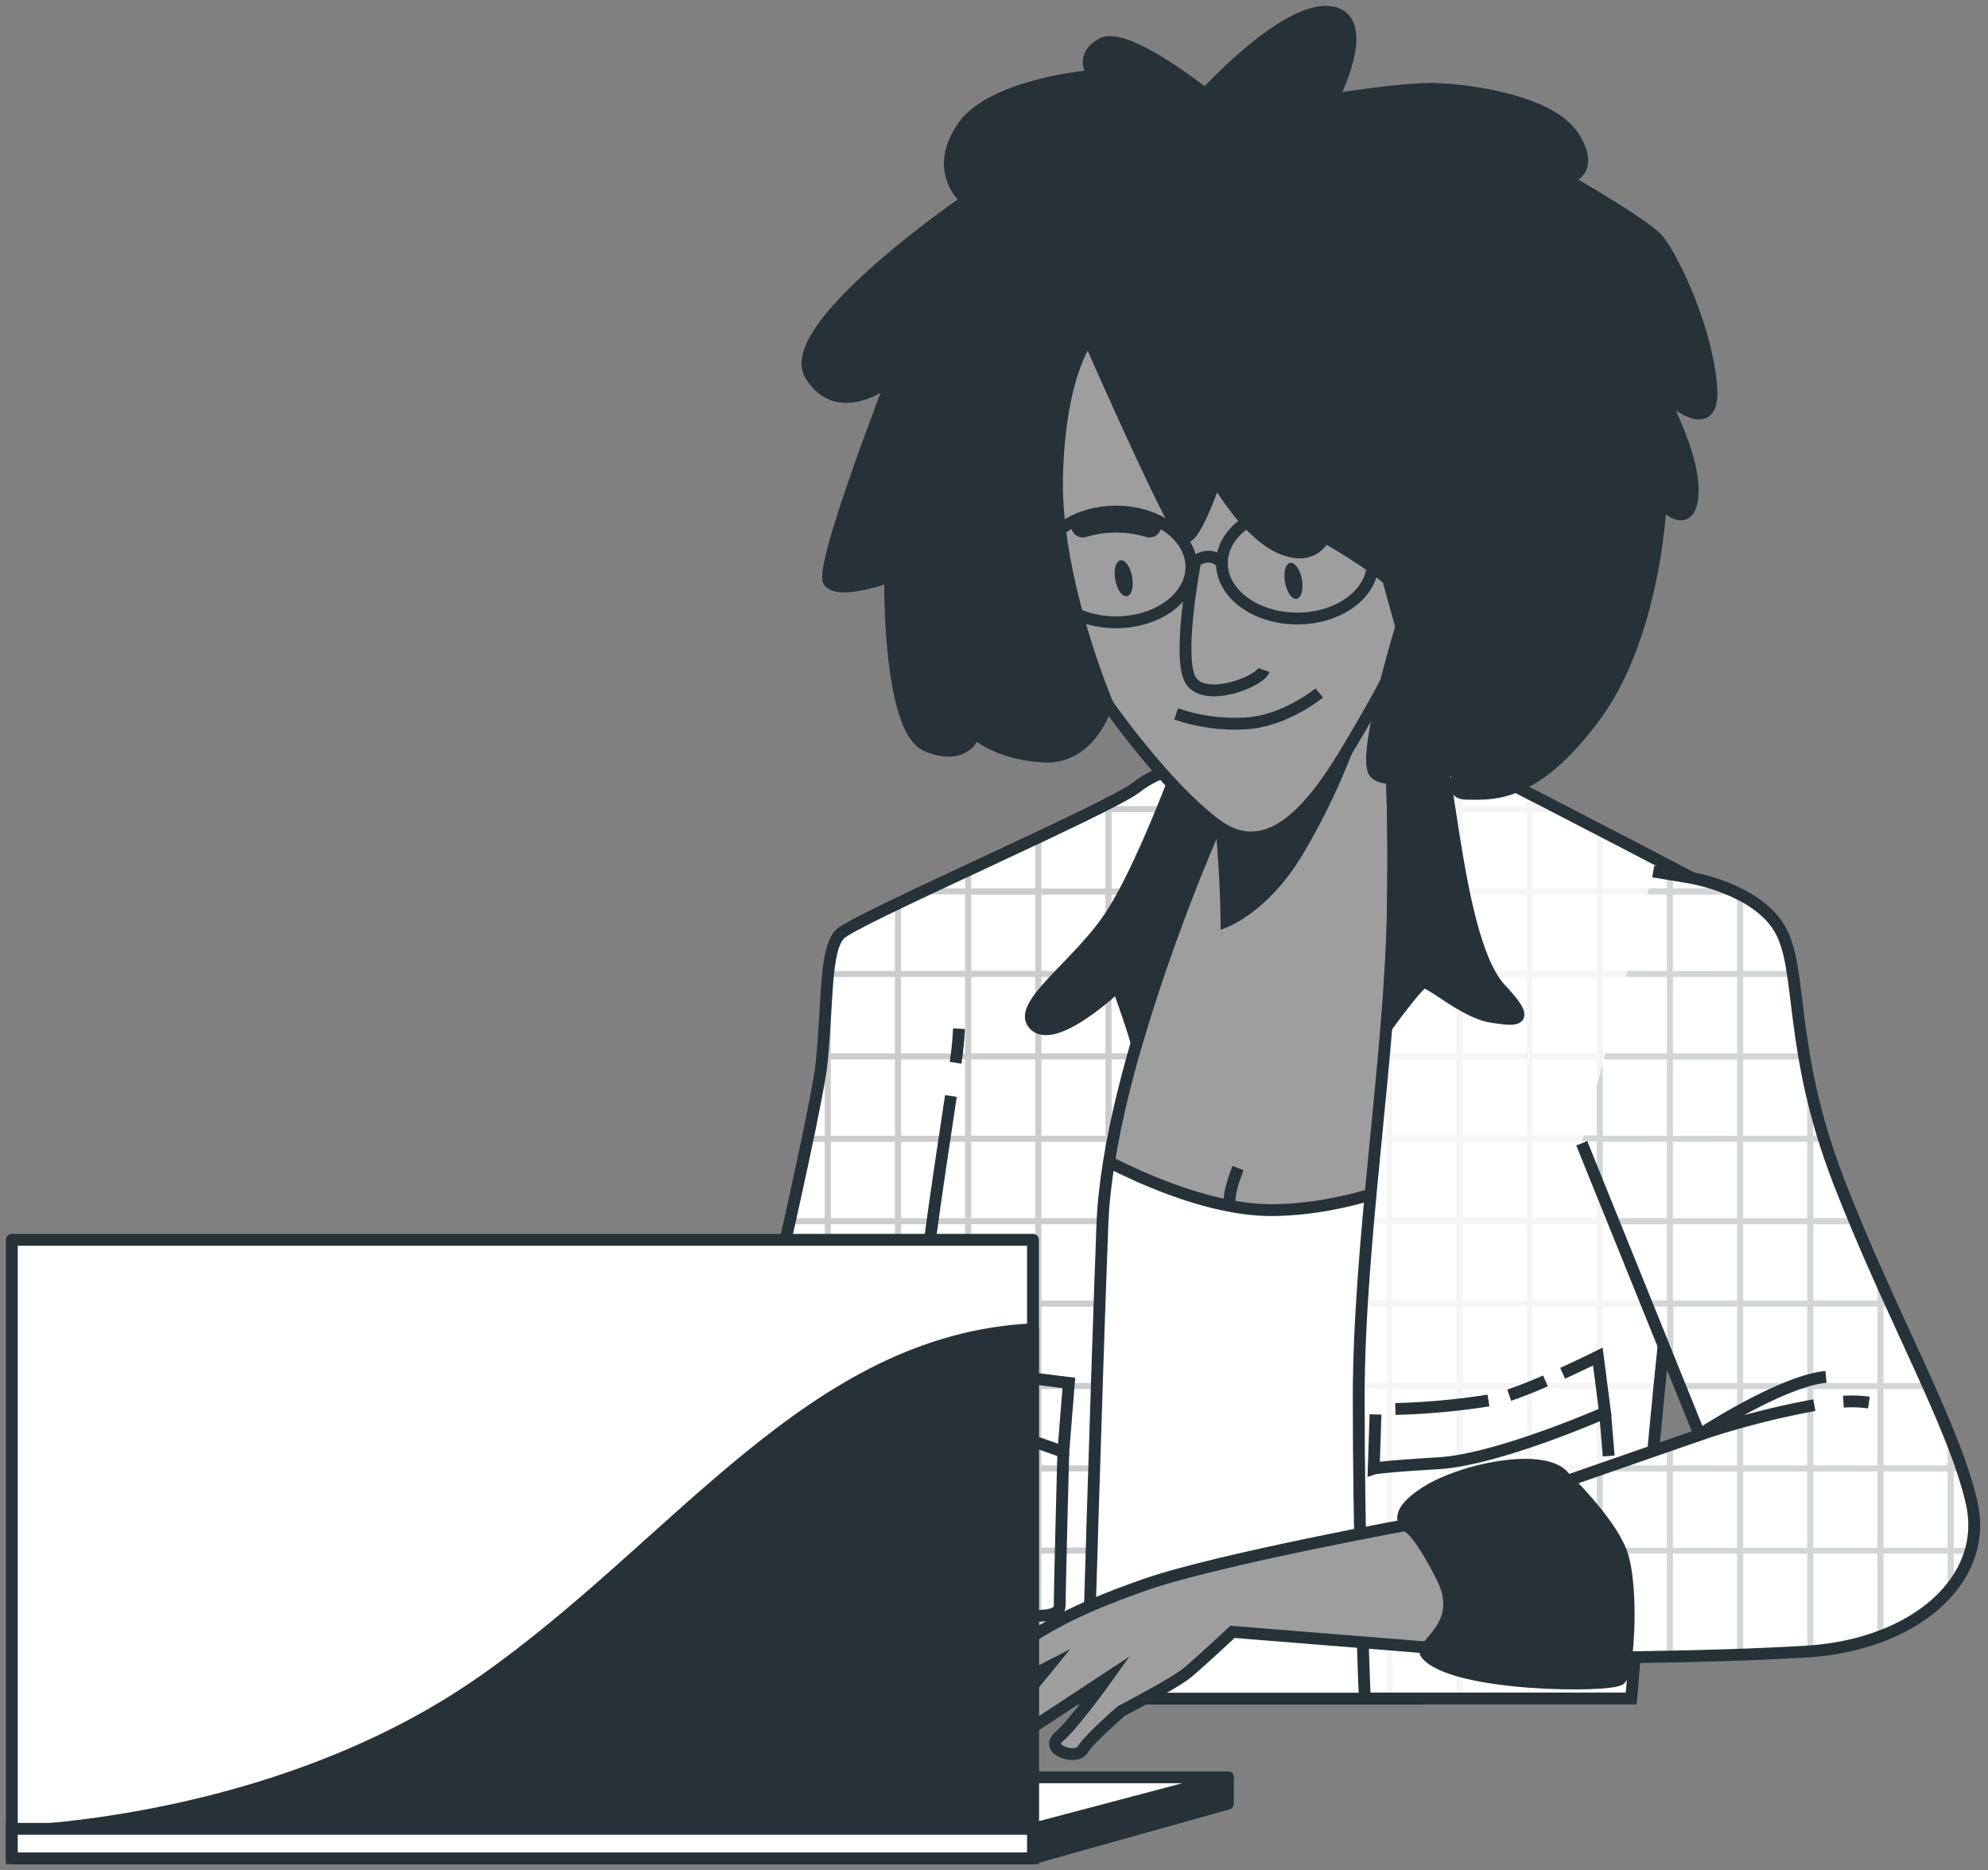 <svg xmlns="http://www.w3.org/2000/svg" width="168" height="158" fill="none"><rect width="100%" height="100%" fill="#808080" stroke="none"/><path fill="#9E9E9E" stroke="#263238" stroke-miterlimit="10" d="m119.794 143.509 3.321-50.436 2.444-23.98-6.704-7.483-3.362-2.444s-4.735 4.125-8.092 5.038c-3.357.913-6.585 1.836-6.585 1.836S89.362 87.576 88.439 97.348c-.923 9.773-2.445 45.976-2.445 45.976l1.274.185h32.526Z"/><path stroke="#263238" stroke-miterlimit="10" d="M104.048 101.928s-.572-.294.573-3.244"/><path fill="#263238" stroke="#263238" stroke-miterlimit="10" d="M102.702 65.524c.57 4.075.885 8.18.944 12.295 0 0 3.44-1.377 6.188-6.189a55.5 55.5 0 0 0 3.909-8.076l-11.041 1.97Z"/><path fill="#fff" stroke="#263238" stroke-miterlimit="10" d="m119.794 143.509 2.986-45.346c-2.93 1.496-8.711 3.966-15.09 4.074-7.643.129-17.106-5.807-17.106-5.807l-2.13.836v.082c-.918 9.799-2.444 45.975-2.444 45.975l1.274.186h32.51Z"/><path fill="#fff" d="M114.821 118.126c0 11.681.403 22.918.516 25.373h22.511c.309-3.641 2.248-26.301 3.243-34.423 1.088-8.876 8.226-22.088 8.226-26.817 0-4.73 1.449-3.981-5.07-7.421-6.518-3.44-20.896-10.866-22.887-11.774-1.99-.907-4.166-3.094-4.166-3.094s.722 4.528.515 16.838c-.206 12.31-2.888 28.111-2.888 41.318Z"/><g fill="#000" opacity=".2"><path d="M117.193 60.016c.269 2.143.424 4.298.464 6.457v-6.018a16.208 16.208 0 0 1-.464-.439ZM146.795 89.489v1.547c.175-.47.35-.923.515-1.372v-.185h.067c.067-.17.129-.346.191-.516h-.258v-6.42h1.996v-.516h-1.996v-5.498c-.16-.098-.33-.19-.515-.294v5.792h-5.415V75.58h4.187l-.969-.515h-3.218v-1.702l-.516-.273v1.96h-5.415v-4.776l-.516-.269v5.044h-5.415v-6.43h2.698l-1.001-.516h-1.697v-.872l-.515-.268v1.14h-5.415v-3.894c-.181-.093-.351-.18-.516-.258v4.152h-5.363v.515h5.363v6.447h-5.317v.515h5.317v6.447h-5.415v-2.45a182.95 182.95 0 0 1-.516 7.844v1.547h-.134l-.046.516h.18v6.467h-.773l-.052.515h.851v6.447h-1.464l-.047.515h1.511v6.447h-2.011l-.031.515h2.063v6.447h-2.285v.515h2.29v6.447h-2.274v.516h2.269v6.446h-2.166v.516h2.156v12.248h.515v-12.264h5.379v12.248h.516v-12.248h5.415v12.248h.515v-12.248h5.415v12.248h.516v-12.248h3.471c0-.17 0-.34.046-.516h-3.517v-6.43h4.126c0-.171.036-.341.051-.516h-4.177v-6.447h4.765c0-.175.031-.34.052-.515h-4.817v-6.447h5.415v.686l.227-1.975c.072-.577.17-1.176.289-1.789v-3.884h.964l.155-.515h-1.119v-6.447h3.352c.067-.17.129-.345.196-.515h-3.548v-6.447l5.415-.015Zm-5.415-6.947h5.415v6.447h-5.415v-6.447Zm-18.308 48.203h-5.415v-6.43h5.415v6.43Zm0-6.962h-5.415v-6.446h5.415v6.446Zm0-6.962h-5.415v-6.431h5.415v6.431Zm0-6.962h-5.415v-6.446h5.415v6.446Zm0-6.962h-5.415v-6.43h5.415v6.43Zm0-6.962h-5.415V89.49h5.415v6.446Zm0-6.962h-5.415v-6.43h5.415v6.43Zm5.931 41.772h-5.415v-6.43h5.415v6.43Zm0-6.962h-5.415v-6.446h5.415v6.446Zm0-6.962h-5.415v-6.431h5.415v6.431Zm0-6.962h-5.415v-6.446h5.415v6.446Zm0-6.962h-5.415v-6.43h5.415v6.43Zm0-6.962h-5.415V89.49h5.415v6.446Zm0-6.962h-5.415v-6.43h5.415v6.43Zm0-6.962h-5.415v-6.446h5.415v6.446Zm0-6.962h-5.415v-6.43h5.415v6.43Zm5.93 55.696h-5.415v-6.43h5.415v6.43Zm0-6.962h-5.415v-6.446h5.415v6.446Zm0-6.962h-5.415v-6.431h5.415v6.431Zm0-6.962h-5.415v-6.446h5.415v6.446Zm0-6.962h-5.415v-6.43h5.415v6.43Zm0-6.962h-5.415V89.49h5.415v6.446Zm0-6.962h-5.415v-6.43h5.415v6.43Zm0-6.962h-5.415v-6.446h5.415v6.446Zm5.931 27.848h-5.415v-6.446h5.415v6.446Zm0-6.962h-5.415v-6.43h5.415v6.43Zm0-6.962h-5.415V89.49h5.415v6.446Zm0-6.962h-5.415v-6.43h5.415v6.43Zm0-6.962h-5.415v-6.446h5.415v6.446Z" opacity=".2"/></g><path stroke="#263238" stroke-miterlimit="10" d="M114.821 118.126c0 11.681.403 22.918.516 25.373h22.511c.309-3.641 2.248-26.301 3.243-34.423 1.088-8.876 8.226-22.088 8.226-26.817 0-4.73 1.449-3.981-5.07-7.421-6.518-3.44-20.896-10.866-22.887-11.774-1.99-.907-4.166-3.094-4.166-3.094s.722 4.528.515 16.838c-.206 12.31-2.888 28.111-2.888 41.318Z"/><path fill="#263238" stroke="#263238" stroke-miterlimit="10" d="M117.193 60.016s.722 4.528.516 16.838c-.041 3.094-.253 6.436-.516 9.881.619-.85 2.615-3.569 3.095-3.723.541-.18 3.439 2.537 5.791 2.898 2.352.361 3.259.361.727-2.357s-3.61-10.68-4.528-16.657a23.212 23.212 0 0 0-.84-3.775h-.062c-2.012-.928-4.183-3.105-4.183-3.105Z"/><path stroke="#263238" stroke-miterlimit="10" d="M132.052 116.022a100.256 100.256 0 0 0 2.976-1.413l.613 4.734s-9.014 3.971-14.053 4.275c-5.038.305-5.497.459-5.497.459l.149-4.579"/><path stroke="#263238" stroke-miterlimit="10" d="M127.539 117.873c.923-.309 2.006-.747 3.063-1.206M117.916 119.039a60.51 60.51 0 0 0 7.87-.717M135.641 119.343l.304 3.667"/><path fill="#fff" d="M66.546 143.509h25.332c.057-1.985.789-27.219 1.284-40.096.516-13.408 9.613-33.748 9.613-33.748s1.217-2.867-.072-4.156c-1.29-1.29-4.384-.774-6.705 1.031-2.32 1.805-23.722 11.088-25.011 12.377-1.29 1.29-1.032 5.673-1.547 10.83-.516 5.157-9.025 40.741-9.025 40.741s-2.321.515-3.095 1.031c-.773.516-.773 2.063-.773 2.063s1.031.258 4.126 1.805c2.846 1.423 5.471 7.199 5.873 8.122Z"/><path fill="#000" d="M99.35 75.565V78.2c.175-.474.346-.933.516-1.377v-1.258h.484l.202-.516h-.686v-6.43h3.249c.036-.16.077-.336.103-.516h-3.352v-3.239c-.17.026-.34.052-.516.093v3.146h-5.415v-.351l-.516.263v.088h-.175l-1.031.515h1.206v6.447h-5.415V70.63l-.515.242v4.177h-5.415v-1.645l-.516.243v1.402h-2.996l-1.093.516h4.09v6.462h-5.416v-5.828l-.516.248v5.58h-5.414v-1.3a45.587 45.587 0 0 0-.516 5.673v2.578h-.186l-.046.516h.232v6.457H68.31l-.109.516h1.496v6.446h-2.893c-.036.17-.078.345-.114.516h3.007v6.446h-4.46c-.042.175-.078.345-.12.516h4.58v6.446h-5.415v-2.836l-.516 2.227v.583h-.134l-.118.516h.252v6.472h-1.763l-.124.516h1.887v6.446h-4.378c-.526.141-1.042.313-1.547.516v2.805c.154.062.325.134.515.222v-3.027h5.41v7.22c.18.257.351.515.516.778v-7.993h5.415v12.248h.516v-12.269h5.415v12.248h.515v-12.248h5.415v12.248h.516v-12.248h5.415v12.248h.515v-12.248h4.234v-.515h-4.234v-6.431h4.451v-.516h-4.45v-6.446h4.672v-.516h-4.673v-6.446h4.905v-.516h-4.905v-6.446h5.157c0-.171 0-.341.026-.516h-5.183v-6.447h5.415v3.812c.135-1.099.305-2.228.516-3.373v-.439h.083c.03-.17.067-.34.098-.515h-.18v-6.447h1.727c.046-.17.098-.34.144-.515h-1.872v-6.447h3.868c.062-.17.118-.345.175-.515h-4.043V75.58l5.415-.015Zm-5.415-6.947h5.415v6.447h-5.415v-6.447Zm-24.238 62.143h-5.415v-6.446h5.415v6.446Zm0-6.962h-5.415v-6.446h5.415v6.446Zm5.93 6.962h-5.414v-6.446h5.415v6.446Zm0-6.962h-5.414v-6.446h5.415v6.446Zm0-6.962h-5.414v-6.446h5.415v6.446Zm0-6.962h-5.414v-6.446h5.415v6.446Zm0-6.962h-5.414v-6.447h5.415v6.447Zm0-6.962h-5.414v-6.447h5.415v6.447Zm0-6.962h-5.414v-6.447h5.415v6.447Zm5.931 41.772h-5.415v-6.446h5.415v6.446Zm0-6.962h-5.415v-6.446h5.415v6.446Zm0-6.962h-5.415v-6.446h5.415v6.446Zm0-6.962h-5.415v-6.446h5.415v6.446Zm0-6.962h-5.415v-6.447h5.415v6.447Zm0-6.962h-5.415v-6.447h5.415v6.447Zm0-6.962h-5.415v-6.447h5.415v6.447Zm5.93 41.772h-5.414v-6.446h5.415v6.446Zm0-6.962h-5.414v-6.446h5.415v6.446Zm0-6.962h-5.414v-6.446h5.415v6.446Zm0-6.962h-5.414v-6.446h5.415v6.446Zm0-6.962h-5.414v-6.447h5.415v6.447Zm0-6.962h-5.414v-6.447h5.415v6.447Zm0-6.962h-5.414v-6.447h5.415v6.447Zm0-6.962h-5.414V75.58h5.415v6.447ZM93.42 95.95h-5.415v-6.447h5.415v6.447Zm0-6.962h-5.415v-6.447h5.415v6.447Zm0-6.962h-5.415V75.58h5.415v6.447Z" opacity=".2"/><path stroke="#263238" stroke-miterlimit="10" d="M66.546 143.509h25.332c.057-1.985.789-27.219 1.284-40.096.516-13.408 9.613-33.748 9.613-33.748s1.217-2.867-.072-4.156c-1.29-1.29-4.384-.774-6.705 1.031-2.32 1.805-23.722 11.088-25.011 12.377-1.29 1.29-1.032 5.673-1.547 10.83-.516 5.157-9.025 40.741-9.025 40.741s-2.321.515-3.095 1.031c-.773.516-.773 2.063-.773 2.063s1.031.258 4.126 1.805c2.846 1.423 5.471 7.199 5.873 8.122Z"/><path fill="#263238" stroke="#263238" stroke-miterlimit="10" d="M56.547 133.597s1.031.258 4.126 1.805c3.094 1.547 5.93 8.252 5.93 8.252H71.6c.315-.939 1.083-4.353-2.418-8.51-4.126-4.899-8.767-4.641-8.767-4.641s-2.321.516-3.095 1.031c-.773.516-.773 2.063-.773 2.063ZM99.588 64.895c-1.109 2.934-3.734 9.571-5.91 12.733-2.836 4.125-7.993 7.477-6.188 9.025 1.805 1.547 6.962-3.353 6.962-3.353s1.289 3.61 1.547 4.642c.014.047.037.09.067.129a162.03 162.03 0 0 1 6.704-18.406s1.217-2.867-.072-4.156c-.665-.67-1.8-.846-3.11-.614Z"/><path stroke="#263238" stroke-miterlimit="10" d="M80.754 89.788c.148-.953.244-1.914.289-2.878M76.66 144.154s.774-16.503.774-26.043c0-6.875 1.872-18.437 2.924-25.517"/><path stroke="#263238" stroke-miterlimit="10" d="M77.948 114.516s4.126 1.289 6.189 1.547l6.188.774-.469 5.843s-.304-.17-4.946-1.718c-4.641-1.547-7.477-2.836-7.477-2.836"/><path stroke="#263238" stroke-miterlimit="10" d="M89.857 122.664s-.305 11.449-.305 12.996c0 1.547-4.64.516-4.64.516"/><path fill="#9E9E9E" stroke="#263238" stroke-miterlimit="10" d="M93.56 59.45s4.862 6.992 9.215 10.215 8.066-1.289 10.969-6.126c2.904-4.838 4.837-8.386 6.287-12.578 1.449-4.193 0-11.124-5.802-16.606-5.802-5.482-19.355-13.548-22.738-9.355-3.383 4.193-6.611 13.408-4.357 21.283a41.6 41.6 0 0 0 6.425 13.166Z"/><path stroke="#263238" stroke-linecap="round" stroke-miterlimit="10" stroke-width="2" d="M91.513 44.406a9.797 9.797 0 0 1 5.626 0"/><path fill="#263238" d="M95.674 48.722c.154.836-.041 1.573-.439 1.646-.397.072-.835-.547-.99-1.388-.154-.84.042-1.572.439-1.645.397-.072.835.547.99 1.387ZM110.02 48.944c.15.836-.046 1.547-.438 1.645-.392.098-.835-.546-.99-1.387-.155-.84.041-1.573.438-1.645.397-.072.836.547.99 1.387Z"/><path stroke="#263238" stroke-miterlimit="10" d="M99.393 60.316c1.863.642 3.833.915 5.801.804 3.388-.16 6.292-2.578 6.292-2.578"/><path fill="#263238" stroke="#263238" stroke-miterlimit="10" d="M91.992 28.564s7.163 16.337 8.06 16.786c.898.448 2.687-4.925 2.687-4.925s2.46 4.47 5.379 5.817c2.919 1.346 3.806-.892 3.806-.892a50.049 50.049 0 0 1 4.254 2.686l1.119.893 1.12 4.027s-3.358 10.97-2.239 12.316c1.119 1.345 7.385-.45 7.385-.45s-1.547 2.239.449 2.239 5.595.449 10.742-6.493c5.147-6.941 5.595-18.127 5.595-18.127s2.46 2.682 2.687-.675c.227-3.358-2.908-8.953-2.908-8.953s4.92 4.925 4.476-.222c-.443-5.147-3.357-10.969-4.476-12.31-1.119-1.34-7.839-5.157-7.839-5.157s2.687-.449.676-3.584c-2.012-3.135-9.402-4.028-12.089-4.028-2.686 0-8.282.898-8.282.898s3.584-6.942-.222-7.39c-3.805-.449-10.52 6.941-10.52 6.941s-6.704-5.374-8.73-4.255c-2.028 1.12-.671 2.687-.671 2.687s-8.726.67-11.191 4.477c-2.465 3.806.449 6.044.449 6.044S66.04 27.656 68.5 31.684c2.46 4.027 6.942.226 6.942.226s-6.271 16.116-5.374 17.235c.897 1.12 5.157-.448 5.157-.448s-.222 12.98 3.136 14.326c3.357 1.346 4.027-1.12 4.027-1.12s1.79 1.79 5.823 2.012c4.032.222 5.368-4.476 5.368-4.476s-4.476-10.52-4.25-19.246c.228-8.726 2.662-11.63 2.662-11.63Z"/><path fill="#9E9E9E" d="M101.006 47.413s-1.614 8.385-.325 10.159c1.289 1.774 5.807 0 6.127-.964"/><path stroke="#263238" stroke-miterlimit="10" d="M101.006 47.413s-1.614 8.385-.325 10.159c1.289 1.774 5.807 0 6.127-.964"/><path stroke="#263238" stroke-miterlimit="10" d="M94.312 52.575c3.518 0 6.369-2.095 6.369-4.678 0-2.583-2.851-4.677-6.369-4.677-3.517 0-6.369 2.094-6.369 4.677 0 2.584 2.852 4.678 6.37 4.678ZM109.628 52.255c3.517 0 6.369-2.094 6.369-4.677 0-2.584-2.852-4.678-6.369-4.678-3.518 0-6.369 2.094-6.369 4.678 0 2.583 2.851 4.677 6.369 4.677ZM101.006 47.413s1.289-.965 2.253.165"/><path fill="#9E9E9E" stroke="#263238" stroke-miterlimit="10" d="M47.94 136.645s8.096-2.284 10.587-2.697c2.49-.413 7.478 4.151 8.308 6.642.83 2.491-.232 3.048-.232 3.048l-16.59-.552-2.073-6.441Z"/><path fill="#9E9E9E" stroke="#263238" stroke-miterlimit="10" d="M50.874 135.841s6.111 2.289 7.638 3.207c1.526.918 1.067 2.749.154 3.662a8.634 8.634 0 0 1-3.821 1.836 37.638 37.638 0 0 1-4.275 0c-1.831-.155-3.512.154-5.039.154-1.526 0-6.11-.459-6.11-.459l-1.378-.917s-2.578.763-4.58 1.547c-2 .784-1.376-.918.15-2.141 1.527-1.222 5.348-4.275 5.962-4.579.614-.304 8.4-2.579 8.4-2.579l2.9.269Z"/><path fill="#9E9E9E" d="M53.165 136.449s-3.976-1.831-5.044-1.831c-1.067 0-8.705 2.579-9.772 3.358-1.068.778-2.14 8.096-1.377 8.555.763.459 1.377-.918 1.547-1.831.17-.912 2.295-5.806 2.295-5.806l-1.547 7.792s.613 1.217 1.222.149c.608-1.067 4.43-8.4 4.734-8.859.4-.426.865-.786 1.377-1.068 0 0-.763 3.362-1.377 6.57s-.15 4.126.768 4.275c.918.15 1.372-1.985 1.831-3.053.46-1.067 2.445-7.183 2.445-7.183"/><path stroke="#263238" stroke-miterlimit="10" d="M53.165 136.449s-3.976-1.831-5.044-1.831c-1.067 0-8.705 2.579-9.772 3.358-1.068.778-2.14 8.096-1.377 8.555.763.459 1.377-.918 1.547-1.831.17-.912 2.295-5.806 2.295-5.806l-1.547 7.792s.613 1.217 1.222.149c.608-1.067 4.43-8.4 4.734-8.859.4-.426.865-.786 1.377-1.068 0 0-.763 3.362-1.377 6.57s-.15 4.126.768 4.275c.918.15 1.372-1.985 1.831-3.053.46-1.067 2.445-7.183 2.445-7.183"/><path fill="#9E9E9E" stroke="#263238" stroke-miterlimit="10" d="M57.578 139.507s-4.579 4.735-5.193 5.802c-.613 1.068-.608 1.222 1.073 1.222s6.874-3.362 7.328-3.821c.454-.459.31-1.831-.763-2.749a2.713 2.713 0 0 0-2.445-.454ZM86.18 138.981s-6.112 1.975-7.613 3.095c-1.5 1.119-3.666 2.351-3.197 2.728.47.376 1.975 0 2.444-.377.47-.376 2.63-.753 2.63-.753s2.538-1.506 4.513-2.723c1.975-1.217 3.476-2.537 1.222-1.97Z"/><path fill="#9E9E9E" stroke="#263238" stroke-miterlimit="10" d="M119.911 128.636s-17.018 3.095-23.176 5.255c-6.157 2.161-8.607 3.667-11.686 5.843-3.079 2.177-9.319 6.287-8.39 7.009.928.722 4.161-1.81 4.708-2.352.547-.541 4.523-2.171 4.523-2.171l2.66-1.362s-4.006 4.936-5.45 6.189c-1.444 1.253-.47 2.037.619 1.676 1.088-.361 3.14-2.522 3.14-2.522l6.617-4.352s-2.718 3.806-3.987 4.889c-1.268 1.083 1.45 1.995 1.996 1.088.547-.908 3.26-3.26 3.26-3.26s4.522-2.351 5.61-3.259c1.088-.907 3.801-3.44 3.801-3.44l20.278 1.63s1.268-.722.546-4.889-5.069-5.972-5.069-5.972Z"/><path fill="#fff" d="m133.67 96.59 9.959 24.63-16.116 5.611 4.528 13.218s11.572.031 20.628-.516c9.056-.547 15.409-6.008 13.96-12.521-1.449-6.514-6.879-15.936-11.227-27.163-4.347-11.227-3.001-17.92-4.992-21.36-1.991-3.44-7.607-4.348-7.607-4.348l-3.094-.515"/><path fill="#263238" d="M165.102 133.86v-2.578h1.346c.057-.17.104-.34.145-.516h-1.491v-6.451h.774c-.057-.165-.119-.341-.175-.516h-.599v-1.573a66.169 66.169 0 0 0-.515-1.305v2.878h-5.415v-6.446h3.888c-.077-.171-.149-.341-.227-.516h-3.661v-6.446h.722c-.083-.171-.16-.341-.237-.516h-.485v-1.078c-.17-.382-.346-.763-.516-1.15v2.228h-5.415v-6.446h3.61c-.072-.171-.144-.341-.211-.516h-3.399v-6.446h.965c-.057-.17-.109-.346-.16-.516h-.805v-2.94a60.806 60.806 0 0 1-.515-2.34v5.28h-5.415v-6.446h5.198l-.093-.516h-5.105v-6.447h4.234l-.078-.515h-4.156v-6.323a14.602 14.602 0 0 0-1.393-.655h-4.538v-1.155l-.516-.093v1.248h-1.521l-.139.516h1.66v6.462h-3.352l-.134.516h3.491v6.446h-5.193l-.139.516h5.327v6.446h-5.415v-6.116l-.515 1.954v4.126h-1.094l-.134.515h1.228v3.265l.515 1.274v-4.502h5.415v6.446h-4.641l.206.516h4.435v6.446h-1.805l.212.516h1.619v4.007l.516 1.273v-5.28h5.389v6.446h-4.946l.212.516h4.734v6.446h-5.415v-1.784l-.516.18v1.604h-4.61l-1.485.516h.165v6.446h-5.415v-4.641l-.516.18v4.435h-.149l.665 1.939v-1.423h5.415v8.767h.515v-8.767h5.415v8.7h.516v-8.69h5.415v8.525h.516v-8.525h5.415v8.252l.515-.042v-8.21h5.415v7.076l.516-.196v-6.88h5.415v3.239c.18-.212.356-.423.515-.64Zm-24.238-3.094h-5.415v-6.451h5.415v6.451Zm5.931 0h-5.415v-6.451h5.415v6.451Zm0-20.886h-5.415v-6.446h5.415v6.446Zm0-6.962h-5.415v-6.451h5.415v6.451Zm0-6.962h-5.415V89.51h5.415v6.446Zm0-6.962h-5.415v-6.451h5.415v6.451Zm0-6.962h-5.415v-6.446h5.415v6.446Zm5.931 48.734h-5.415v-6.451h5.415v6.451Zm0-6.962h-5.415v-6.446h5.415v6.446Zm0-6.962h-5.415v-6.451h5.415v6.451Zm0-6.962h-5.415v-6.446h5.415v6.446Zm0-6.962h-5.415v-6.451h5.415v6.451Zm5.93 27.848h-5.415v-6.451h5.415v6.451Zm0-6.962h-5.415v-6.446h5.415v6.446Zm0-6.962h-5.415v-6.451h5.415v6.451Zm.516 13.924v-6.451h5.415v6.446l-5.415.005Z" opacity=".2"/><path stroke="#263238" stroke-miterlimit="10" d="m133.67 96.59 9.959 24.63-16.116 5.611 4.528 13.218s11.572.031 20.628-.516c9.056-.547 15.409-6.008 13.96-12.521-1.449-6.514-6.879-15.936-11.227-27.163-4.347-11.227-3.001-17.92-4.992-21.36-1.991-3.44-7.607-4.348-7.607-4.348l-3.094-.515"/><path stroke="#263238" stroke-miterlimit="10" d="M153.324 118.714a72.144 72.144 0 0 0-9.695 2.501s6.879-4.528 10.68-4.889M157.935 118.497a9.968 9.968 0 0 0-2.156-.072"/><path fill="#263238" stroke="#263238" stroke-miterlimit="10" d="M132.222 124.83s3.661 3.502 4.744 6.215c1.083 2.712.686 10.082-.036 10.804-.722.722-14.197.634-16.415-2.135-.577-.722 3.378-2.388 1.387-6.375-1.99-3.986-2.898-4.342-2.898-4.342s-1.629-.907 1.449-2.898c3.079-1.991 10.139-3.435 11.769-1.269Z"/><path fill="#263238" stroke="#263238" stroke-linejoin="round" d="m87.293 154.509 16.472-4.352v2.227L87.293 157v-2.491Z"/><path fill="#fff" stroke="#263238" stroke-linejoin="round" d="M103.765 150.157H17.647L1 154.509h86.293l16.472-4.352Z"/><path fill="#fff" stroke="#263238" stroke-linejoin="round" d="M87.293 104.743H1V157h86.293v-52.257Z"/><path fill="#263238" stroke="#263238" stroke-linejoin="round" d="M87.294 112.304c-18.772.892-29.952 18.194-46.563 29.787-15.141 10.572-33.84 12.377-39.71 12.66V157h86.273v-44.696Z"/><path fill="#fff" stroke="#263238" stroke-miterlimit="10" d="M87.293 154.509H1V157h86.293v-2.491Z"/></svg>